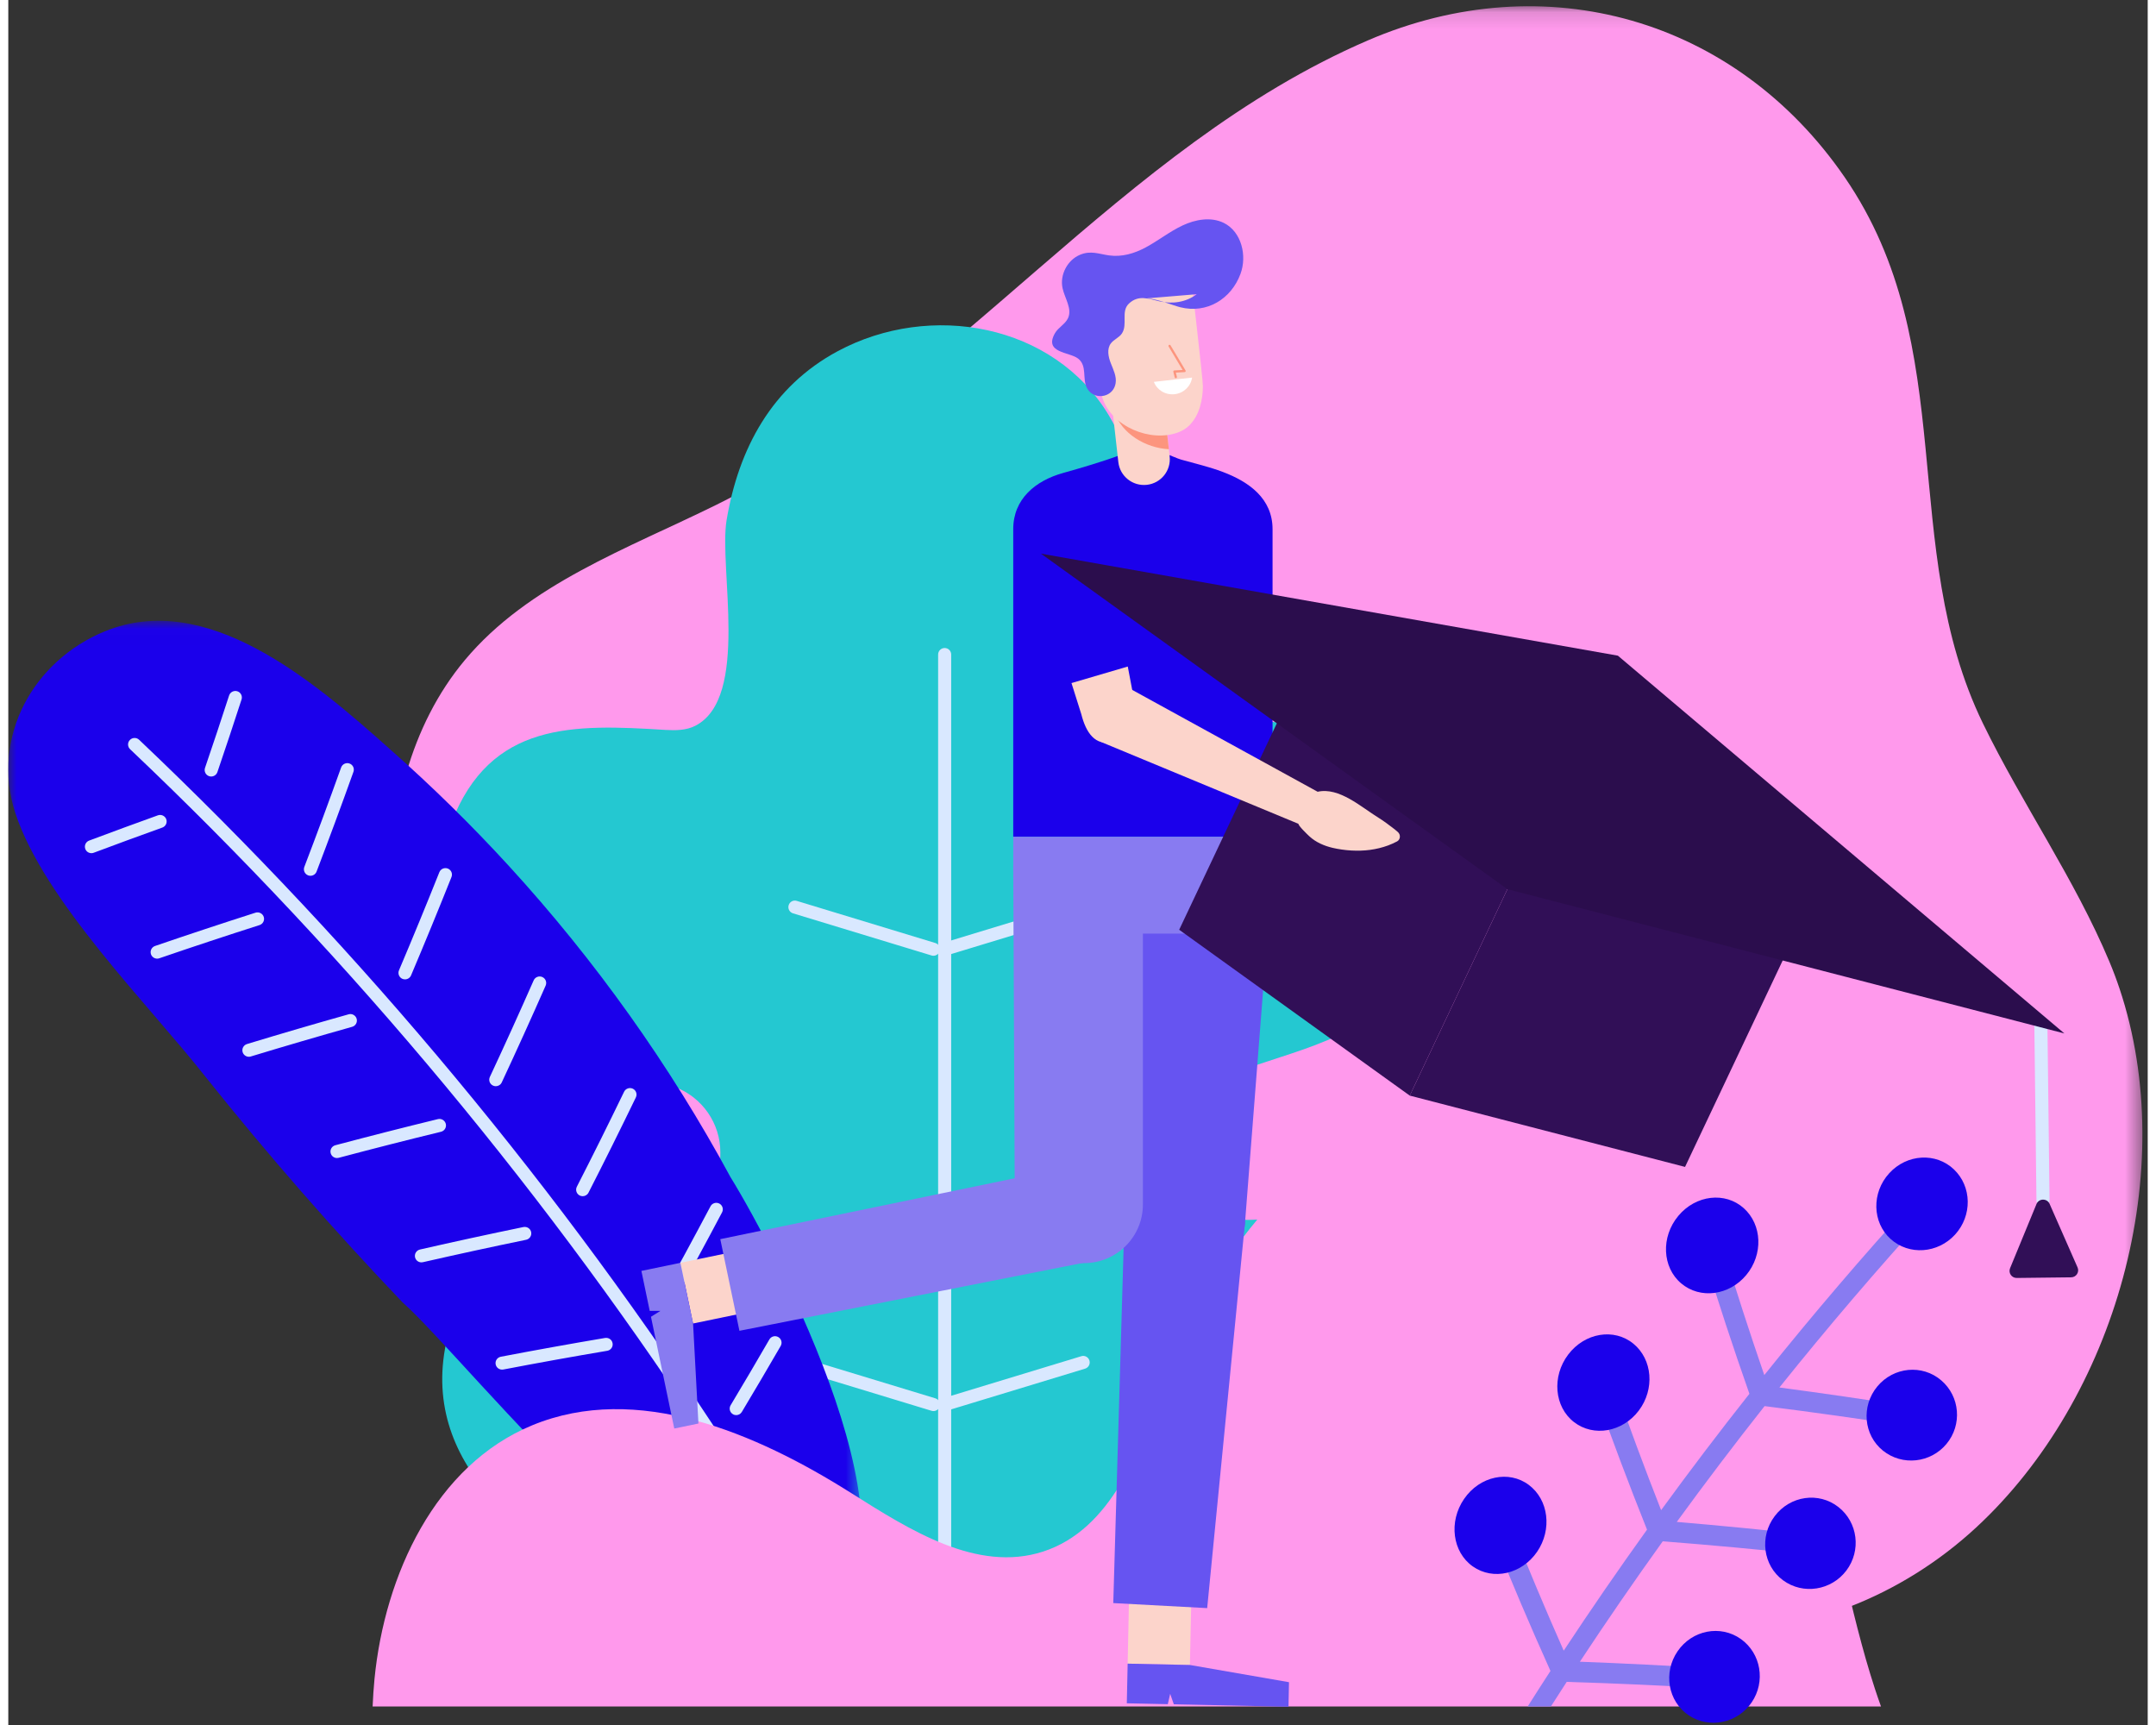 <?xml version="1.0" encoding="UTF-8"?>
<svg width="250px" height="200px" viewBox="0 0 129 104" version="1.1" xmlns="http://www.w3.org/2000/svg" xmlns:xlink="http://www.w3.org/1999/xlink">
    <rect x="0" y="0" width="129" height="104" fill="#333333" stroke="none"/>
    <!-- Generator: Sketch 55.2 (78181) - https://sketchapp.com -->
    <title>Group 115</title>
    <desc>Created with Sketch.</desc>
    <defs>
        <polygon id="path-1" points="0.893 1.133 106.552 1.133 106.552 99.068 0.893 99.068"></polygon>
        <polygon id="path-3" points="0 1.015 51.454 1.015 51.454 61.318 0 61.318"></polygon>
    </defs>
    <g id="Marshmello_landing-page" stroke="none" stroke-width="1" fill="none" fill-rule="evenodd">
        <g id="Simple_landngpage" transform="translate(-1163, -2565)">
            <g id="Group-4" transform="translate(1098, 2489)">
                <g id="Group-115" transform="translate(65, 75)">
                    <g id="Group-3" transform="translate(22.128, 0.243)">
                        <mask id="mask-2" fill="white">
                            <use xlink:href="#path-1"></use>
                        </mask>
                        <g id="Clip-2"></g>
                        <path d="M105.179,60.377 C104.994,59.82 104.787,59.272 104.561,58.732 C102.467,53.74 99.318,49.259 96.947,44.393 C91.747,33.715 95.669,21.732 88.607,11.452 C82.029,1.88 70.541,-1.425 59.835,3.199 C44.842,9.673 35.056,24.036 20.57,31.19 C15.195,33.844 9.242,35.964 5.401,40.554 C2.09,44.51 0.826,49.849 0.895,54.996 C1.124,72.055 13.934,97.129 34.59,93.489 C45.224,91.614 52.081,87.721 62.785,92.631 C68.374,95.196 73.838,98.544 79.974,99.013 C86.019,99.476 92.088,96.958 96.528,92.849 C104.958,85.052 108.826,71.303 105.179,60.377" id="Fill-1" fill="#FF99EC" mask="url(#mask-2)"></path>
                    </g>
                    <path d="M69.219,70.474 C69.334,68.691 70.902,67.064 72.608,66.253 C76.11,64.587 80.309,64.213 83.197,61.389 C86.036,58.614 86.973,54.316 85.548,50.619 C83.512,45.341 77.731,43.891 72.537,44.703 C71.874,44.806 71.17,44.946 70.553,44.683 C69.761,44.345 69.367,43.441 69.253,42.59 C68.515,37.062 69.363,31.039 66.357,26.038 C63.031,20.501 55.587,19.181 50.012,22.173 C46.039,24.307 44.033,28.047 43.311,32.36 C42.833,35.221 44.723,43.065 41.426,44.757 C40.882,45.036 40.237,45.043 39.623,45.006 C34.081,44.661 29.074,44.487 26.71,50.619 C24.712,55.799 27.31,61.61 32.515,63.597 L40.212,66.539 C41.854,67.166 42.935,68.732 42.935,70.482 C42.937,75.936 37.591,73.979 34.293,73.919 C30.755,73.856 28.052,77.153 26.923,80.184 C23.994,88.056 30.049,93.516 36.704,96.529 C44.988,100.279 54.357,101.51 63.355,100.254 C70.842,99.211 82.791,96.164 85.604,88.039 C86.542,85.325 86.33,82.266 85.191,79.628 C84.437,77.885 83.26,76.284 81.652,75.266 C78.983,73.574 75.456,75.051 72.584,74.335 C71.113,73.97 69.71,72.958 69.32,71.502 C69.228,71.156 69.197,70.812 69.219,70.474" id="Fill-4" fill="#24C8D1"></path>
                    <path d="M55.783,58.623 C55.746,58.623 55.706,58.617 55.668,58.605 L47.315,56.065 C47.108,56.001 46.99,55.783 47.054,55.575 C47.115,55.368 47.337,55.246 47.545,55.315 L55.898,57.854 C56.106,57.918 56.223,58.137 56.159,58.344 C56.108,58.514 55.952,58.623 55.783,58.623" id="Fill-6" fill="#D9E8FF"></path>
                    <path d="M55.783,86.074 C55.746,86.074 55.706,86.068 55.668,86.056 L47.315,83.516 C47.108,83.453 46.99,83.234 47.054,83.026 C47.115,82.819 47.337,82.698 47.545,82.766 L55.898,85.305 C56.106,85.369 56.223,85.588 56.159,85.796 C56.108,85.965 55.952,86.074 55.783,86.074" id="Fill-8" fill="#D9E8FF"></path>
                    <path d="M56.46,58.623 C56.291,58.623 56.135,58.514 56.084,58.344 C56.02,58.137 56.138,57.918 56.345,57.854 L64.698,55.315 C64.904,55.246 65.127,55.368 65.189,55.575 C65.253,55.783 65.135,56.001 64.928,56.065 L56.575,58.605 C56.537,58.617 56.497,58.623 56.46,58.623" id="Fill-10" fill="#D9E8FF"></path>
                    <path d="M56.46,86.074 C56.291,86.074 56.135,85.965 56.084,85.796 C56.02,85.588 56.138,85.369 56.345,85.305 L64.698,82.766 C64.904,82.698 65.127,82.819 65.189,83.026 C65.253,83.234 65.135,83.453 64.928,83.516 L56.575,86.056 C56.537,86.068 56.497,86.074 56.46,86.074" id="Fill-12" fill="#D9E8FF"></path>
                    <path d="M56.46,96.931 C56.243,96.931 56.066,96.754 56.066,96.538 L56.066,40.46 C56.066,40.244 56.243,40.068 56.46,40.068 C56.677,40.068 56.854,40.244 56.854,40.46 L56.854,96.538 C56.854,96.754 56.677,96.931 56.46,96.931" id="Fill-14" fill="#D9E8FF"></path>
                    <g id="Group-18" transform="translate(0, 37.412)">
                        <mask id="mask-4" fill="white">
                            <use xlink:href="#path-3"></use>
                        </mask>
                        <g id="Clip-17"></g>
                        <path d="M30.17,15.781 C35.388,21.477 39.902,27.818 43.547,34.558 C46.311,39.025 55.777,57.169 49.137,60.849 C42.339,64.51 27.798,45.68 23.772,42.106 C19.609,37.747 15.66,33.227 11.906,28.527 C8.511,24.2 2.163,17.921 0.415,12.584 C-1.054,8.004 1.517,3.41 5.824,1.65 C11.946,-0.857 18.347,4.585 23.041,8.781 C25.535,10.983 27.918,13.322 30.17,15.781" id="Fill-16" fill="#1B00EB" mask="url(#mask-4)"></path>
                    </g>
                    <path d="M43.153,89.035 C43.023,89.035 42.896,88.972 42.822,88.855 C32.743,73.298 20.807,58.935 7.343,46.169 C7.186,46.018 7.179,45.771 7.331,45.614 C7.479,45.457 7.732,45.451 7.887,45.6 C21.396,58.411 33.372,72.821 43.483,88.431 C43.602,88.613 43.55,88.855 43.366,88.973 C43.299,89.015 43.226,89.035 43.153,89.035" id="Fill-19" fill="#D9E8FF"></path>
                    <path d="M24.911,77.108 C24.731,77.108 24.569,76.986 24.526,76.804 C24.478,76.592 24.611,76.381 24.824,76.333 C26.879,75.864 28.977,75.408 31.061,74.978 C31.279,74.937 31.483,75.072 31.527,75.283 C31.571,75.495 31.434,75.703 31.22,75.747 C29.143,76.175 27.049,76.63 24.998,77.098 C24.969,77.105 24.94,77.108 24.911,77.108" id="Fill-21" fill="#D9E8FF"></path>
                    <path d="M34.634,73.119 C34.573,73.119 34.512,73.106 34.455,73.077 C34.26,72.978 34.184,72.742 34.282,72.548 C35.246,70.663 36.205,68.736 37.131,66.821 C37.225,66.626 37.463,66.545 37.658,66.638 C37.853,66.732 37.936,66.967 37.841,67.161 C36.911,69.082 35.952,71.014 34.985,72.905 C34.916,73.041 34.777,73.119 34.634,73.119" id="Fill-23" fill="#D9E8FF"></path>
                    <path d="M19.82,70.818 C19.646,70.818 19.487,70.703 19.44,70.528 C19.383,70.317 19.508,70.103 19.719,70.046 C21.786,69.498 23.867,68.967 25.904,68.471 C26.113,68.418 26.329,68.55 26.381,68.759 C26.432,68.971 26.302,69.183 26.091,69.234 C24.059,69.728 21.983,70.257 19.921,70.805 C19.888,70.814 19.854,70.818 19.82,70.818" id="Fill-25" fill="#D9E8FF"></path>
                    <path d="M29.395,66.488 C29.339,66.488 29.283,66.476 29.229,66.451 C29.031,66.36 28.945,66.126 29.036,65.931 C29.935,64.008 30.823,62.047 31.679,60.105 C31.766,59.907 32,59.817 32.198,59.904 C32.398,59.991 32.488,60.222 32.401,60.422 C31.544,62.368 30.652,64.334 29.753,66.261 C29.685,66.404 29.543,66.488 29.395,66.488" id="Fill-27" fill="#D9E8FF"></path>
                    <path d="M14.507,64.713 C14.339,64.713 14.182,64.604 14.131,64.435 C14.068,64.227 14.185,64.008 14.393,63.945 C16.414,63.331 18.475,62.727 20.519,62.153 C20.725,62.091 20.946,62.216 21.005,62.422 C21.064,62.632 20.942,62.849 20.732,62.907 C18.694,63.481 16.638,64.083 14.622,64.695 C14.585,64.708 14.545,64.713 14.507,64.713" id="Fill-29" fill="#D9E8FF"></path>
                    <path d="M23.921,60.046 C23.87,60.046 23.818,60.036 23.767,60.016 C23.567,59.93 23.473,59.701 23.557,59.501 C24.377,57.57 25.196,55.579 25.991,53.587 C26.071,53.385 26.298,53.287 26.503,53.365 C26.706,53.447 26.804,53.675 26.723,53.876 C25.926,55.875 25.105,57.87 24.285,59.807 C24.221,59.957 24.074,60.046 23.921,60.046" id="Fill-31" fill="#D9E8FF"></path>
                    <path d="M8.977,58.797 C8.814,58.797 8.66,58.695 8.603,58.532 C8.534,58.327 8.643,58.104 8.848,58.033 C10.86,57.343 12.899,56.668 14.908,56.025 C15.108,55.959 15.337,56.072 15.403,56.279 C15.47,56.485 15.356,56.705 15.149,56.773 C13.146,57.413 11.112,58.086 9.105,58.775 C9.063,58.79 9.02,58.797 8.977,58.797" id="Fill-33" fill="#D9E8FF"></path>
                    <path d="M18.219,53.801 C18.172,53.801 18.125,53.793 18.078,53.775 C17.876,53.698 17.773,53.472 17.849,53.268 C18.598,51.313 19.343,49.295 20.069,47.27 C20.144,47.065 20.372,46.959 20.573,47.032 C20.779,47.105 20.885,47.329 20.812,47.533 C20.086,49.564 19.337,51.587 18.588,53.548 C18.528,53.705 18.378,53.801 18.219,53.801" id="Fill-35" fill="#D9E8FF"></path>
                    <path d="M29.774,83.574 C29.587,83.574 29.423,83.444 29.387,83.256 C29.345,83.043 29.486,82.837 29.699,82.797 C31.792,82.397 33.905,82.016 35.982,81.665 C36.208,81.632 36.401,81.772 36.437,81.986 C36.475,82.199 36.329,82.403 36.115,82.439 C34.043,82.788 31.934,83.168 29.849,83.568 C29.823,83.572 29.799,83.574 29.774,83.574" id="Fill-37" fill="#D9E8FF"></path>
                    <path d="M39.635,79.934 C39.57,79.934 39.503,79.917 39.444,79.884 C39.254,79.78 39.185,79.54 39.29,79.352 C40.322,77.496 41.348,75.604 42.341,73.728 C42.442,73.535 42.683,73.464 42.874,73.563 C43.066,73.665 43.139,73.902 43.038,74.093 C42.044,75.975 41.015,77.872 39.979,79.732 C39.907,79.861 39.773,79.934 39.635,79.934" id="Fill-39" fill="#D9E8FF"></path>
                    <path d="M35.86,89.338 C35.668,89.338 35.499,89.199 35.47,89.005 C35.437,88.791 35.586,88.591 35.8,88.558 C37.255,88.338 38.713,88.128 40.175,87.93 C40.384,87.897 40.588,88.051 40.617,88.266 C40.648,88.481 40.497,88.679 40.28,88.708 C38.824,88.906 37.369,89.114 35.919,89.334 C35.899,89.337 35.879,89.338 35.86,89.338" id="Fill-41" fill="#D9E8FF"></path>
                    <path d="M43.892,86.318 C43.822,86.318 43.752,86.3 43.69,86.261 C43.503,86.151 43.442,85.91 43.553,85.724 C44.341,84.41 45.121,83.087 45.89,81.757 C45.998,81.567 46.24,81.502 46.429,81.612 C46.617,81.72 46.682,81.959 46.573,82.148 C45.801,83.482 45.019,84.809 44.23,86.126 C44.156,86.249 44.026,86.318 43.892,86.318" id="Fill-43" fill="#D9E8FF"></path>
                    <path d="M5.013,52.438 C4.854,52.438 4.703,52.342 4.644,52.184 C4.568,51.981 4.67,51.756 4.873,51.679 C6.251,51.162 7.634,50.654 9.019,50.156 C9.225,50.083 9.451,50.189 9.526,50.393 C9.597,50.597 9.492,50.821 9.288,50.894 C7.903,51.391 6.526,51.897 5.153,52.412 C5.106,52.43 5.059,52.438 5.013,52.438" id="Fill-45" fill="#D9E8FF"></path>
                    <path d="M12.234,47.816 C12.193,47.816 12.149,47.809 12.107,47.795 C11.901,47.725 11.792,47.502 11.861,47.297 C12.356,45.847 12.842,44.392 13.314,42.93 C13.382,42.724 13.605,42.611 13.812,42.677 C14.018,42.743 14.132,42.965 14.065,43.17 C13.59,44.636 13.104,46.097 12.608,47.55 C12.551,47.713 12.399,47.816 12.234,47.816" id="Fill-47" fill="#D9E8FF"></path>
                    <path d="M21.968,103.882 C21.993,103.328 22.027,102.775 22.081,102.223 C22.698,95.95 25.746,89.34 31.596,86.929 C37.9,84.328 45.066,87.379 50.827,91.017 C54.355,93.246 58.422,95.833 62.394,94.545 C66.512,93.209 68.212,88.481 69.753,84.451 C72.13,78.228 75.899,71.893 82.147,69.518 C87.836,67.356 94.527,69.107 99.253,72.932 C103.979,76.757 106.948,82.372 108.737,88.166 C110.228,92.995 110.985,98.028 112.556,102.831 C112.671,103.182 112.792,103.532 112.918,103.882 L21.968,103.882 Z" id="Fill-49" fill="#FF99EC"></path>
                    <polygon id="Fill-51" fill="#FCD4CB" points="40.526 77.136 41.289 80.794 45.33 79.958 44.566 76.301"></polygon>
                    <path d="M41.613,86.824 L40.156,87.126 L38.751,80.389 C38.94,80.269 39.131,80.151 39.322,80.032 C39.107,80.032 38.89,80.032 38.676,80.032 L38.174,77.623 L40.526,77.136 L41.29,80.795 L41.613,86.824 Z" id="Fill-53" fill="#887BF1"></path>
                    <polygon id="Fill-55" fill="#FCD4CB" points="67.494 101.301 71.247 101.381 71.335 97.275 67.581 97.195"></polygon>
                    <path d="M77.222,102.419 L77.192,103.9 L70.278,103.753 C70.206,103.541 70.133,103.33 70.058,103.12 C70.01,103.328 69.963,103.537 69.915,103.745 L67.443,103.692 L67.494,101.301 L71.248,101.381 L77.222,102.419 Z" id="Fill-57" fill="#6654F1"></path>
                    <path d="M70.213,77.96 L70.843,77.995 C72.799,78.099 74.47,76.606 74.575,74.659 L76.231,53.397 C76.337,51.451 74.124,53.554 72.168,53.451 L71.538,53.417 C69.582,53.312 67.911,54.806 67.806,56.752 L66.862,74.246 C66.757,76.193 68.257,77.856 70.213,77.96" id="Fill-59" fill="#6654F1"></path>
                    <polygon id="Fill-61" fill="#6654F1" points="66.627 97.65 72.289 97.953 74.575 74.659 67.301 74.508"></polygon>
                    <path d="M60.595,51.451 L76.231,51.451 L76.231,32.905 C76.231,31.059 74.815,30.051 73.233,29.453 C72.414,29.143 71.558,28.946 70.716,28.709 C70.3,28.594 68.748,27.83 68.413,27.949 L67.082,28.428 C65.927,28.844 64.772,29.188 63.59,29.519 C61.944,29.981 60.595,31.073 60.595,32.905 L60.595,51.451 Z" id="Fill-63" fill="#1B00EB"></path>
                    <path d="M64.504,57.287 L72.322,57.287 C74.481,57.287 76.23,55.546 76.23,53.397 L76.23,51.451 L60.596,51.451 L60.596,53.397 C60.596,55.546 62.345,57.287 64.504,57.287" id="Fill-65" fill="#887BF1"></path>
                    <path d="M64.235,77.153 L64.867,77.153 C66.826,77.153 68.413,75.573 68.413,73.623 L68.413,56.105 C68.413,54.154 66.826,52.575 64.867,52.575 L64.235,52.575 C62.277,52.575 60.595,51.447 60.595,53.397 L60.689,73.623 C60.689,75.573 62.277,77.153 64.235,77.153" id="Fill-67" fill="#887BF1"></path>
                    <polygon id="Fill-69" fill="#887BF1" points="42.931 75.708 44.085 81.234 64.991 77.102 66.002 70.937"></polygon>
                    <path d="M68.653,30.23 L68.653,30.23 C69.506,30.135 70.122,29.368 70.026,28.517 L69.629,24.985 L66.536,25.329 L66.932,28.861 C67.028,29.713 67.798,30.325 68.653,30.23" id="Fill-71" fill="#FCD4CB"></path>
                    <path d="M66.439,24.482 L69.533,24.138 L69.978,28.083 C68.572,28.012 67.118,27.136 66.697,25.83 C66.6,25.534 66.535,25.228 66.489,24.917 L66.439,24.482 Z" id="Fill-73" fill="#FC957E"></path>
                    <path d="M70.548,27.066 C70.788,26.975 71.011,26.842 71.203,26.655 C71.82,26.053 72.026,25.11 72.03,24.279 C72.033,23.84 71.326,17.815 71.333,17.814 L65.191,18.498 C65.316,19.602 65.44,20.706 65.563,21.812 C65.681,22.862 65.646,23.984 65.976,24.997 C66.533,26.719 68.878,27.694 70.548,27.066" id="Fill-75" fill="#FCD4CB"></path>
                    <path d="M70.397,23.802 C70.366,23.802 70.337,23.781 70.33,23.749 L70.249,23.417 C70.243,23.398 70.247,23.376 70.258,23.361 C70.271,23.343 70.29,23.333 70.311,23.332 L70.807,23.306 L69.962,21.889 C69.943,21.858 69.954,21.815 69.986,21.796 C70.018,21.777 70.06,21.788 70.08,21.821 L70.984,23.332 C70.997,23.353 70.997,23.378 70.986,23.4 C70.975,23.42 70.952,23.434 70.929,23.435 L70.401,23.464 L70.463,23.716 C70.473,23.753 70.449,23.791 70.413,23.8 C70.408,23.802 70.402,23.802 70.397,23.802" id="Fill-77" fill="#FC957E"></path>
                    <path d="M71.378,23.765 C71.306,24.28 70.882,24.704 70.324,24.766 C69.767,24.828 69.26,24.509 69.074,24.023 L71.378,23.765 Z" id="Fill-79" fill="#FFFFFF"></path>
                    <path d="M68.665,18.987 C69.365,19.041 70.138,19.389 70.663,19.523 C72.264,19.926 73.73,19.037 74.295,17.52 C74.709,16.41 74.355,14.966 73.292,14.44 C72.519,14.058 71.576,14.228 70.796,14.597 C70.018,14.965 69.336,15.511 68.578,15.919 C67.895,16.284 67.147,16.507 66.371,16.398 C65.752,16.31 65.27,16.092 64.629,16.357 C63.862,16.672 63.392,17.572 63.569,18.379 C63.704,18.99 64.162,19.614 63.898,20.182 C63.729,20.547 63.312,20.738 63.111,21.088 C62.426,22.288 63.977,22.211 64.502,22.615 C65.071,23.053 64.746,23.837 65.039,24.392 C65.173,24.644 65.392,24.797 65.629,24.855 C66.109,24.97 66.669,24.703 66.768,24.106 C66.837,23.693 66.631,23.291 66.479,22.901 C66.325,22.512 66.23,22.035 66.483,21.702 C66.664,21.463 66.982,21.355 67.147,21.106 C67.516,20.553 67.068,19.773 67.572,19.301 C68.149,18.762 68.748,19.012 69.386,19.161 C70.17,19.345 71.008,19.232 71.659,18.737" id="Fill-81" fill="#6654F1"></path>
                    <path d="M122.686,73.766 C122.471,73.766 122.295,73.594 122.292,73.378 L122.163,62.663 C122.161,62.447 122.335,62.268 122.553,62.266 L122.558,62.266 C122.773,62.266 122.949,62.439 122.952,62.654 L123.08,73.368 C123.083,73.586 122.909,73.763 122.69,73.766 L122.686,73.766 Z" id="Fill-83" fill="#D9E8FF"></path>
                    <path d="M124.383,78.01 L121.102,78.048 C120.795,78.052 120.584,77.742 120.701,77.46 L122.294,73.591 C122.438,73.242 122.932,73.237 123.084,73.581 L124.77,77.412 C124.894,77.692 124.691,78.007 124.383,78.01" id="Fill-85" fill="#310F57"></path>
                    <polygon id="Fill-87" fill="#310F57" points="84.504 67.054 70.601 57.055 79.199 38.882 93.101 48.881"></polygon>
                    <polygon id="Fill-89" fill="#310F57" points="84.504 67.054 101.103 71.353 109.701 53.179 93.101 48.881"></polygon>
                    <polygon id="Fill-91" fill="#2B0D4D" points="97.053 40.53 62.265 34.379 90.392 54.609 123.975 63.306"></polygon>
                    <polygon id="Fill-93" fill="#FCD4CB" points="79.036 48.783 78.033 50.768 65.918 45.745 67.036 42.192"></polygon>
                    <path d="M77.798,50.662 C77.749,50.757 78.369,51.346 78.449,51.419 C78.838,51.78 79.342,51.997 79.854,52.117 C80.575,52.283 81.382,52.337 82.115,52.238 C82.486,52.188 82.85,52.1 83.199,51.971 C83.381,51.902 83.558,51.825 83.728,51.734 C83.731,51.734 83.732,51.733 83.733,51.733 C83.948,51.619 83.968,51.318 83.783,51.16 C83.693,51.083 83.617,51.016 83.592,50.998 C83.27,50.754 82.957,50.509 82.613,50.298 C81.587,49.668 80.248,48.439 78.947,48.735 C78.448,49.609 78.297,49.788 77.798,50.662" id="Fill-95" fill="#FCD4CB"></path>
                    <path d="M67.501,41.185 L64.107,42.182 L64.699,44.057 C64.976,45.156 65.526,46.008 66.63,45.732 L66.986,45.643 C68.091,45.368 68.172,44.357 67.895,43.259 L67.501,41.185 Z" id="Fill-97" fill="#FCD4CB"></path>
                    <path d="M115.798,73.236 C115.561,73.014 115.182,73.036 114.952,73.289 C111.828,76.719 108.802,80.258 105.881,83.903 C104.997,81.34 104.158,78.745 103.361,76.12 C103.265,75.795 102.927,75.638 102.606,75.763 C102.285,75.89 102.107,76.255 102.205,76.577 C103.079,79.432 104.006,82.251 104.984,85.032 C103.166,87.33 101.392,89.668 99.66,92.047 C98.666,89.517 97.713,86.954 96.805,84.357 C96.694,84.038 96.348,83.895 96.033,84.037 C95.716,84.178 95.553,84.554 95.666,84.872 C96.665,87.694 97.713,90.478 98.81,93.223 C97.092,95.615 95.418,98.048 93.787,100.519 C92.683,98.026 91.621,95.498 90.599,92.935 C90.473,92.621 90.123,92.493 89.815,92.652 C89.505,92.809 89.357,93.191 89.485,93.506 C90.603,96.293 91.772,99.038 92.988,101.741 C92.526,102.45 92.069,103.165 91.616,103.882 L93.014,103.882 C93.331,103.386 93.646,102.892 93.967,102.401 C96.881,102.489 99.786,102.62 102.682,102.789 C103.009,102.807 103.294,102.555 103.323,102.225 C103.349,101.894 103.108,101.607 102.78,101.587 C100.115,101.419 97.444,101.286 94.762,101.185 C96.384,98.725 98.049,96.305 99.759,93.925 C102.663,94.152 105.556,94.419 108.438,94.725 C108.762,94.759 109.058,94.522 109.099,94.195 C109.142,93.867 108.913,93.571 108.586,93.535 C105.936,93.242 103.274,92.982 100.605,92.755 C102.327,90.387 104.093,88.061 105.899,85.774 C108.787,86.139 111.662,86.542 114.523,86.983 C114.847,87.031 115.15,86.811 115.205,86.487 C115.26,86.164 115.046,85.857 114.723,85.807 C112.091,85.39 109.446,85.004 106.793,84.652 C109.698,81.025 112.709,77.503 115.815,74.092 C116.043,73.84 116.036,73.457 115.798,73.236" id="Fill-99" fill="#887BF1"></path>
                    <path d="M97.986,82.009 C99.146,82.96 99.286,84.758 98.312,86.047 C97.339,87.334 95.596,87.654 94.408,86.738 C93.22,85.822 93.057,83.988 94.058,82.666 C95.061,81.343 96.826,81.059 97.986,82.009" id="Fill-101" fill="#1B00EB"></path>
                    <path d="M110.346,91.855 C111.526,92.777 111.737,94.483 110.83,95.688 C109.922,96.889 108.219,97.163 107.012,96.275 C105.806,95.389 105.574,93.647 106.508,92.41 C107.442,91.169 109.167,90.933 110.346,91.855" id="Fill-103" fill="#1B00EB"></path>
                    <path d="M100.869,78.374 C99.724,77.406 99.638,75.575 100.696,74.306 C101.753,73.037 103.525,72.838 104.642,73.839 C105.758,74.841 105.822,76.635 104.794,77.871 C103.768,79.106 102.014,79.343 100.869,78.374" id="Fill-105" fill="#1B00EB"></path>
                    <path d="M116.549,84.22 C117.686,85.193 117.824,86.899 116.867,88.054 C115.912,89.206 114.2,89.396 113.034,88.457 C111.868,87.518 111.713,85.775 112.696,84.589 C113.682,83.402 115.411,83.245 116.549,84.22" id="Fill-107" fill="#1B00EB"></path>
                    <path d="M91.68,90.523 C92.882,91.422 93.099,93.22 92.181,94.559 C91.261,95.898 89.534,96.303 88.306,95.44 C87.077,94.577 86.835,92.743 87.781,91.368 C88.725,89.993 90.478,89.625 91.68,90.523" id="Fill-109" fill="#1B00EB"></path>
                    <path d="M104.469,99.816 C105.688,100.686 105.972,102.389 105.117,103.641 C104.261,104.893 102.568,105.248 101.322,104.415 C100.076,103.579 99.772,101.845 100.652,100.556 C101.534,99.268 103.247,98.947 104.469,99.816" id="Fill-111" fill="#1B00EB"></path>
                    <path d="M117.319,71.506 C118.401,72.541 118.426,74.288 117.386,75.432 C116.346,76.572 114.61,76.703 113.497,75.698 C112.386,74.694 112.342,72.91 113.412,71.737 C114.483,70.563 116.238,70.471 117.319,71.506" id="Fill-113" fill="#1B00EB"></path>
                </g>
            </g>
        </g>
    </g>
</svg>